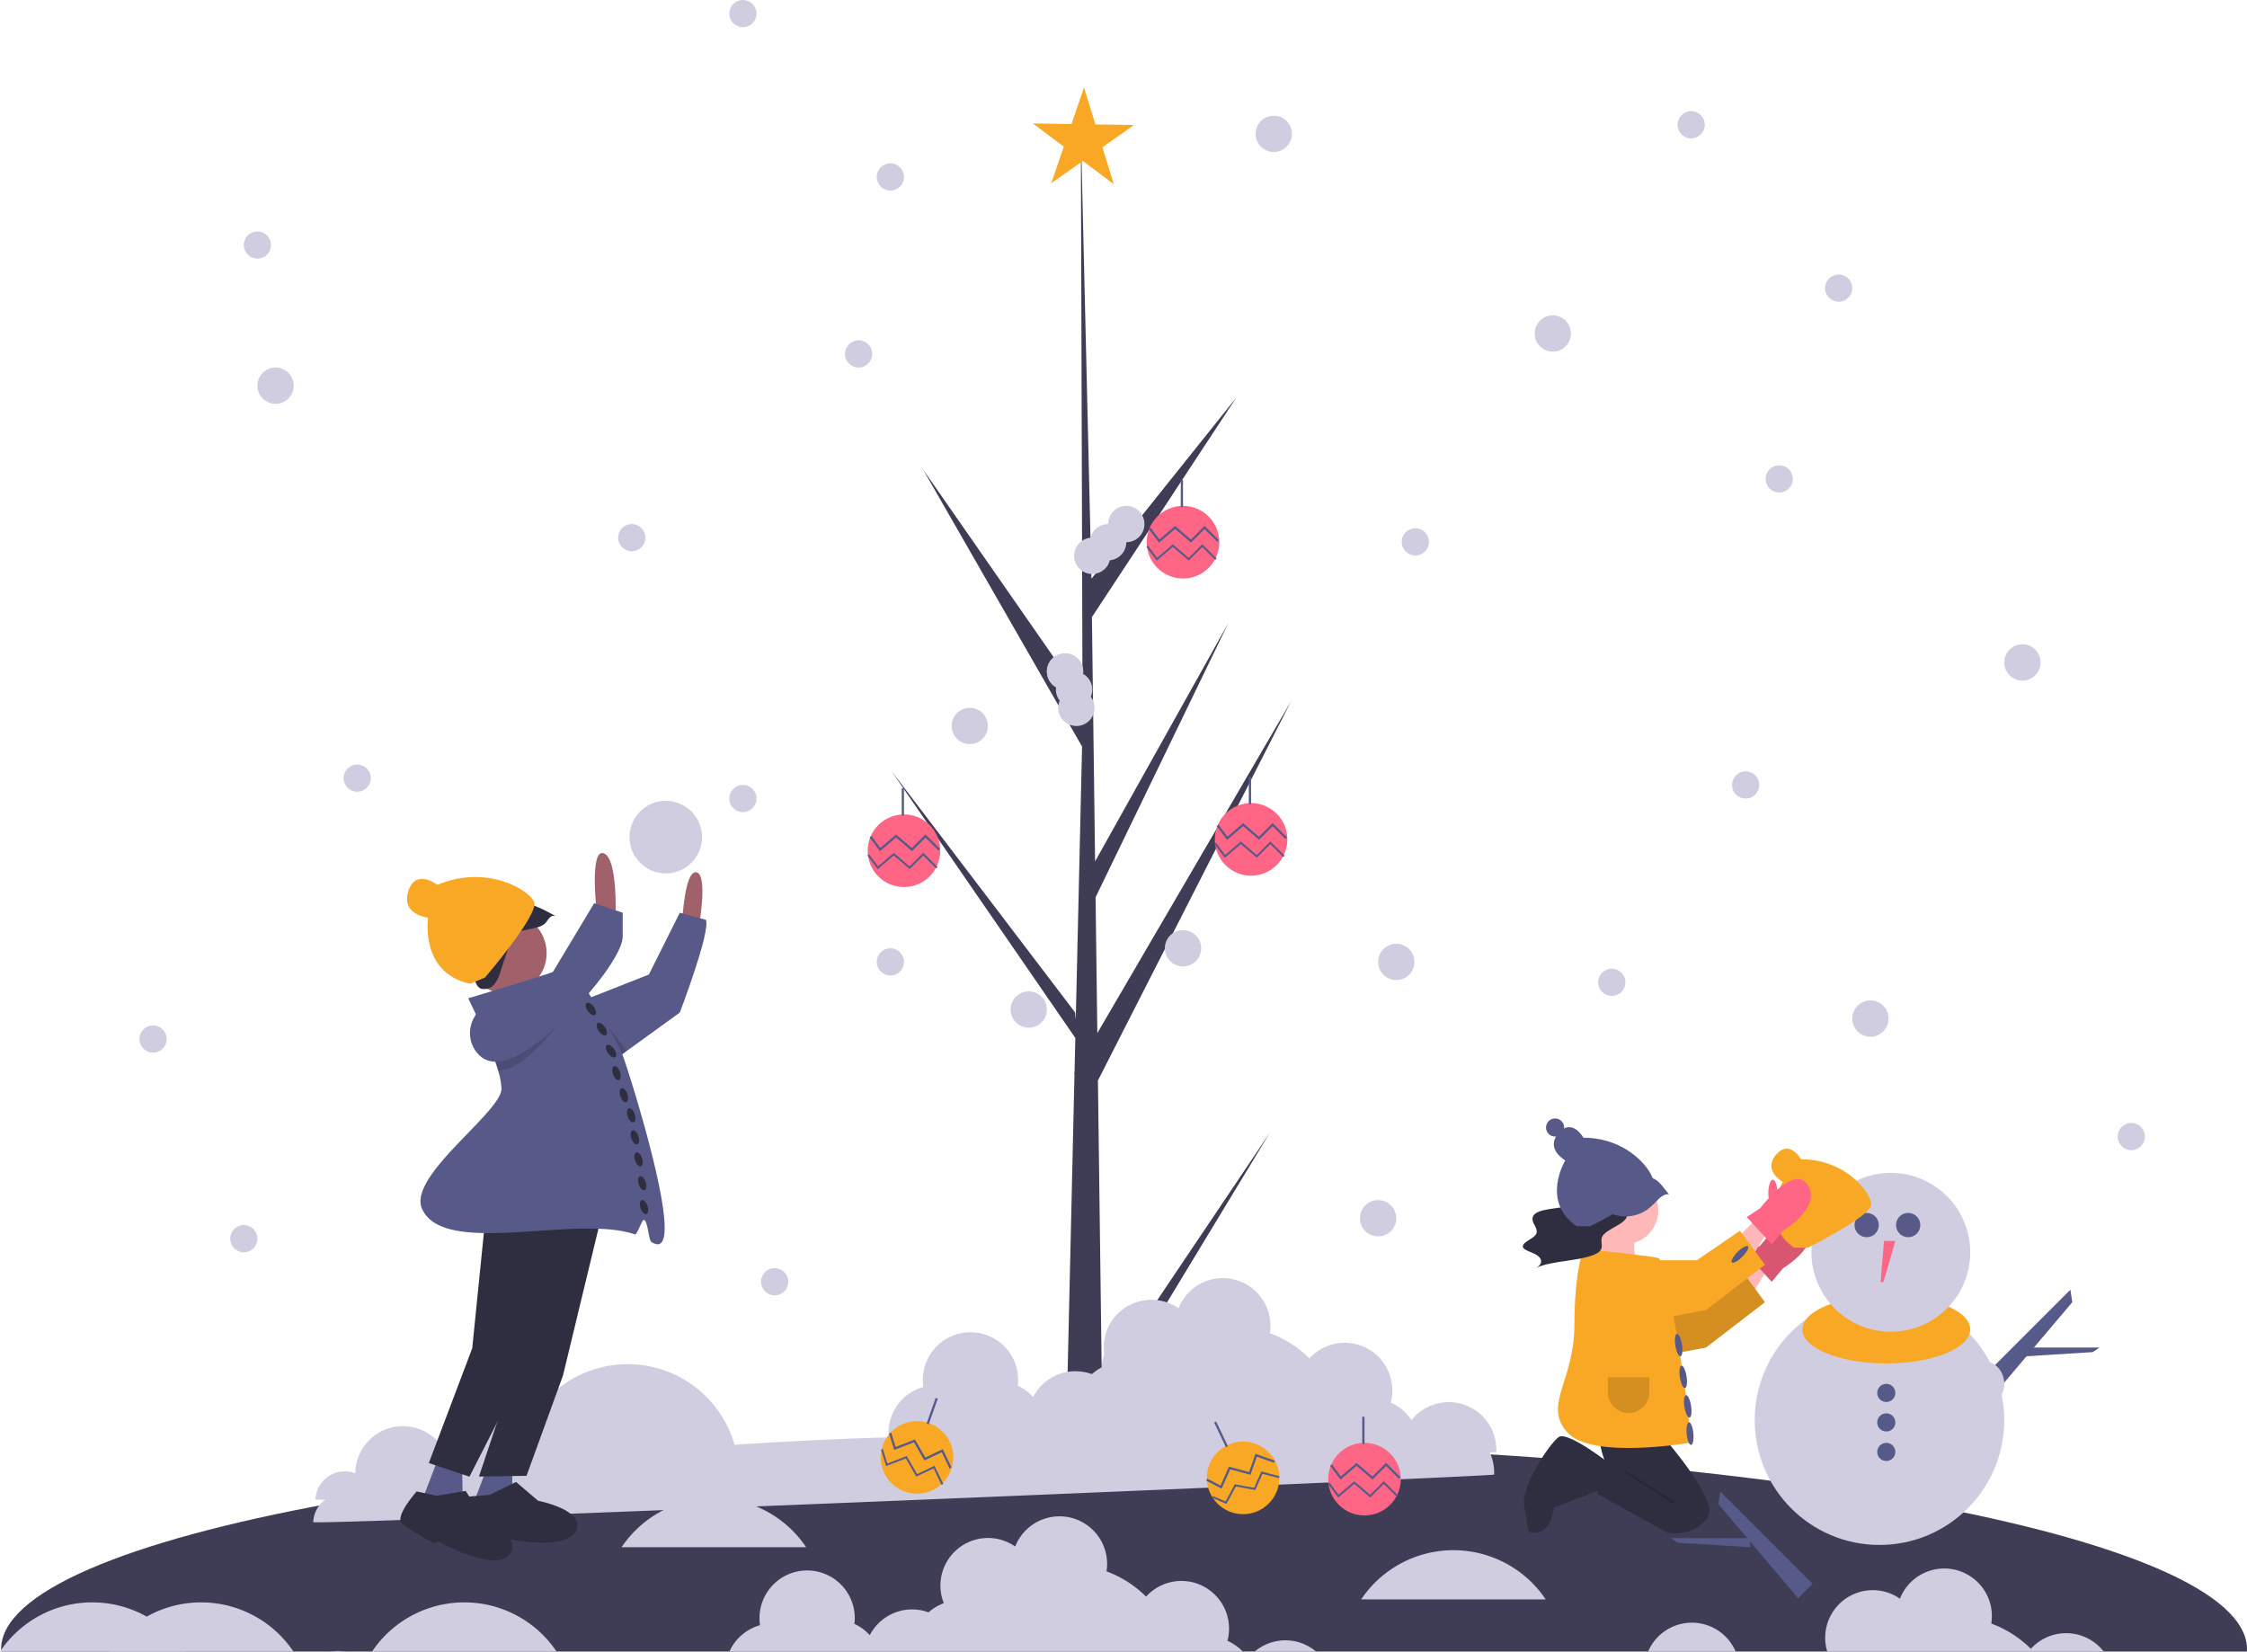 <svg id="bbd1c8e1-0708-474d-a283-d1edf8e23e43" data-name="Layer 1" xmlns="http://www.w3.org/2000/svg" width="1136.626" height="835.426" viewBox="0 0 1136.626 835.426"><title>snow_games</title><path d="M840.827,654.791,834,679h28c-3.999-9.564-5.022-18.646-1.556-27Z" transform="translate(-31.687 -32.287)" fill="#ffb8b8"/><path d="M1168.313,866.565c0,.379-.011.769-.034,1.148H32.261c-.023-.379-.034-.769-.034-1.148,0-57.596,254.323-104.279,568.043-104.279S1168.313,808.969,1168.313,866.565Z" transform="translate(-31.687 -32.287)" fill="#3f3d56"/><circle cx="950.721" cy="718.374" r="63.116" fill="#d0cde1"/><ellipse cx="954.164" cy="672.472" rx="42.46" ry="17.213" fill="#f9a826"/><circle cx="956.459" cy="633.455" r="40.165" fill="#d0cde1"/><circle cx="944.242" cy="619.684" r="6.144" fill="#575a89"/><circle cx="965.233" cy="619.684" r="6.144" fill="#575a89"/><path d="M984.703,660.004,983.026,680.125a.75.75,0,0,0,1.467.272l5.948-20.393Z" transform="translate(-31.687 -32.287)" fill="#ff6584"/><polygon points="916.882 801.169 909.579 808.472 869.244 760.834 870.222 754.508 916.882 801.169" fill="#575a89"/><polygon points="885.31 778.047 885.31 782.638 848.588 780.343 845.145 778.047 885.31 778.047" fill="#575a89"/><ellipse cx="913.999" cy="700.013" rx="10.328" ry="11.476" fill="#d0cde1"/><polygon points="1000.626 699.036 1007.929 706.339 1048.264 658.701 1047.287 652.375 1000.626 699.036" fill="#575a89"/><polygon points="1021.87 681.652 1021.87 686.242 1058.592 683.947 1062.035 681.652 1021.87 681.652" fill="#575a89"/><ellipse cx="1003.509" cy="700.013" rx="10.328" ry="11.476" fill="#d0cde1"/><circle cx="954.164" cy="704.603" r="4.59" fill="#575a89"/><circle cx="954.164" cy="719.522" r="4.59" fill="#575a89"/><circle cx="954.164" cy="734.44" r="4.59" fill="#575a89"/><path d="M787.462,778.193a24.08,24.08,0,0,0-42.908-16.111,24.133,24.133,0,0,0-10.472-8.862A24.095,24.095,0,0,0,692.945,730.871a56.158,56.158,0,0,0-20.029-12.777,24.086,24.086,0,0,0-46.206-12.574,24.067,24.067,0,0,0-36.1,28.671,24.118,24.118,0,0,0-7.718,4.634,24.077,24.077,0,0,0-29.724,11.562,24.119,24.119,0,0,0-7.788-5.741c.071-.59.145-1.179.173-1.782a24.099,24.099,0,1,0-47.901,2.461A23.856,23.856,0,0,0,480.193,770.797c-27.043.794-53.125,2.061-78.049,3.774a56.238,56.238,0,0,0-103.524-11.341,24.088,24.088,0,0,0-37.028,27.831q-1.636.294-3.259.592c.038-.4.098-.793.116-1.199a24.099,24.099,0,1,0-48.146-2.23c-.012.25.007.493.003.742a14.905,14.905,0,0,0-20.181,13.258C190.038,804.114,787.419,779.13,787.462,778.193Z" transform="translate(-31.687 -32.287)" fill="#d0cde1"/><path d="M40.225,418.769c.033-.105.068-.211.101-.316-.014.046-.032.09-.046.136Z" transform="translate(-31.687 -32.287)" fill="#2f2e41"/><path d="M589.056,731.618l84.998-126.4L589.23,745.217l.177,14.223q-9.308.071-18.435-.31l4.216-182.829-.115-1.41.156-.273.403-17.276L482.549,422.197,575.522,544.411l.33,3.652,3.184-138.135L498.638,269.814l80.627,115.848-.842-286.18.002-.953.027.937,5.337,225.548,73.273-91.618L584.029,344.445l1.599,123.558,67.426-120.588L585.876,486.168l.89,68.705,98.056-167.978L587.065,578.841Z" transform="translate(-31.687 -32.287)" fill="#3f3d56"/><circle cx="538.746" cy="339.679" r="9.181" fill="#d0cde1"/><circle cx="598.419" cy="479.681" r="9.181" fill="#d0cde1"/><circle cx="520.385" cy="510.665" r="9.181" fill="#d0cde1"/><circle cx="490.549" cy="367.22" r="9.181" fill="#d0cde1"/><path d="M584.204,381.146a9.172,9.172,0,0,0-4.675-7.994,9.177,9.177,0,1,0-13.6,6.808,8.989,8.989,0,0,0,1.805,6.75,9.184,9.184,0,1,0,15.729-1.947A9.146,9.146,0,0,0,584.204,381.146Z" transform="translate(-31.687 -32.287)" fill="#d0cde1"/><path d="M601.417,288.194a9.181,9.181,0,0,0-9.181,9.18,9.176,9.176,0,0,0-8.891,6.929,9.179,9.179,0,1,0,9.748,11.389,9.179,9.179,0,0,0,8.323-9.137,9.18,9.18,0,0,0,0-18.361Z" transform="translate(-31.687 -32.287)" fill="#d0cde1"/><circle cx="375.792" cy="403.942" r="6.885" fill="#d0cde1"/><circle cx="450.384" cy="486.567" r="6.885" fill="#d0cde1"/><circle cx="785.472" cy="168.692" r="9.181" fill="#d0cde1"/><circle cx="855.473" cy="63.116" r="6.885" fill="#d0cde1"/><circle cx="930.065" cy="145.74" r="6.885" fill="#d0cde1"/><circle cx="1023.018" cy="335.088" r="9.181" fill="#d0cde1"/><circle cx="899.999" cy="242.25" r="6.885" fill="#d0cde1"/><circle cx="706.29" cy="486.567" r="9.181" fill="#d0cde1"/><circle cx="815.309" cy="496.895" r="6.885" fill="#d0cde1"/><circle cx="139.394" cy="195.086" r="9.181" fill="#d0cde1"/><circle cx="130.214" cy="123.937" r="6.885" fill="#d0cde1"/><circle cx="123.329" cy="626.569" r="6.885" fill="#d0cde1"/><circle cx="391.858" cy="648.373" r="6.885" fill="#d0cde1"/><circle cx="946.131" cy="515.256" r="9.181" fill="#d0cde1"/><circle cx="1078.101" cy="574.929" r="6.885" fill="#d0cde1"/><circle cx="319.562" cy="271.972" r="6.885" fill="#d0cde1"/><circle cx="697.11" cy="616.241" r="9.181" fill="#d0cde1"/><circle cx="375.792" cy="6.885" r="6.885" fill="#d0cde1"/><circle cx="450.384" cy="89.51" r="6.885" fill="#d0cde1"/><circle cx="434.318" cy="179.02" r="6.885" fill="#d0cde1"/><circle cx="644.322" cy="67.706" r="9.181" fill="#d0cde1"/><circle cx="715.931" cy="274.087" r="6.885" fill="#d0cde1"/><circle cx="883.015" cy="397.057" r="6.885" fill="#d0cde1"/><circle cx="180.707" cy="393.614" r="6.885" fill="#d0cde1"/><circle cx="77.426" cy="525.584" r="6.885" fill="#d0cde1"/><circle cx="336.775" cy="423.451" r="18.361" fill="#d0cde1"/><polygon points="878.998 644.93 889.327 634.602 895.064 640.34 885.884 655.258 878.998 644.93" fill="#ffb8b8"/><path d="M915.276,666.889l6.885-4.59s17.213-22.951,24.099-11.476-12.623,22.951-12.623,22.951l-5.738,6.885Z" transform="translate(-31.687 -32.287)" fill="#ff6584"/><path d="M915.276,666.889l6.885-4.59s17.213-22.951,24.099-11.476-12.623,22.951-12.623,22.951l-5.738,6.885Z" transform="translate(-31.687 -32.287)" opacity="0.15"/><polygon points="821.62 656.406 858.342 656.406 880.146 641.487 892.769 658.701 862.933 681.652 831.948 687.39 821.62 656.406" fill="#f9a826"/><polygon points="821.62 656.406 858.342 656.406 880.146 641.487 892.769 658.701 862.933 681.652 831.948 687.39 821.62 656.406" opacity="0.15"/><path d="M868.226,753.53s33.279,36.722,27.542,45.903-18.361,9.181-20.656,8.033-35.574-19.509-35.574-19.509l4.59-14.918s-6.885-16.066,0-17.213S868.226,753.53,868.226,753.53Z" transform="translate(-31.687 -32.287)" fill="#2f2e41"/><path d="M846.422,773.039s-21.804-17.213-26.394-13.771-19.509,25.246-17.213,35.574,0,13.771,6.885,12.623,8.033-12.623,8.033-12.623l24.099-9.181Z" transform="translate(-31.687 -32.287)" fill="#2f2e41"/><rect x="865.356" y="769.552" width="1.148" height="29.925" transform="translate(-292.518 1061.593) rotate(-57.529)" opacity="0.15"/><circle cx="821.62" cy="612.225" r="17.213" fill="#ffb8b8"/><path d="M832.651,664.02s-4.59,11.476-4.59,39.017S811.995,743.202,824.618,756.973,887,762,887,762s-.537.425-.413-.437c1.148-8.033-11.476-91.805-16.066-92.953S832.651,664.02,832.651,664.02Z" transform="translate(-31.687 -32.287)" fill="#f9a826"/><polygon points="878.998 625.995 889.327 615.667 895.064 621.405 885.884 636.323 878.998 625.995" fill="#ffb8b8"/><path d="M820.529,643.156c-3.801.557-7.997.982-10.688,2.142-3.53,1.522-3.325,3.806-2.366,5.8s2.458,4.071.858,6.005c-.93,1.124-2.833,2.089-4.318,3.123s-2.579,2.251-1.701,3.381c.917,1.181,3.726,1.98,5.699,2.957,4.263,2.112,4.323,5.3.141,7.435,3.599-2.166,10.468-3.132,16.767-4.054s13.069-2.147,15.711-4.503c2.694-2.403.189-5.201,1.587-7.757,1.195-2.186,5.099-3.986,8.218-5.88s5.576-4.227,3.524-6.319c-1.514-1.544-5.389-2.891-4.652-4.515.456-1.004,2.589-1.753,4.12-2.591s2.386-2.09.456-2.799c-7.008,1.264-14.143,2.459-21.054,3.797C828.568,640.205,826.044,643.156,820.529,643.156Z" transform="translate(-31.687 -32.287)" fill="#2f2e41"/><polygon points="821.62 637.471 858.342 637.471 880.146 622.553 892.769 639.766 862.933 662.717 831.948 668.455 821.62 637.471" fill="#f9a826"/><path d="M946.138,663.447s32.132-16.066,32.132-21.804-12.623-22.951-35.574-22.951c0,0-5.738-10.328-12.623-2.295s3.443,13.771,3.443,13.771-12.623,20.656,5.738,33.279Z" transform="translate(-31.687 -32.287)" fill="#f9a826"/><circle cx="632.846" cy="424.598" r="18.361" fill="#ff6584"/><polygon points="620.705 424.859 615.45 417.842 616.369 417.154 620.889 423.189 628.83 416.384 636.833 423.243 643.748 416.328 651.039 423.619 650.228 424.43 643.748 417.95 636.893 424.805 628.83 417.894 620.705 424.859" fill="#575a89"/><polygon points="619.569 433.933 614.362 426.977 615.163 426.378 619.729 432.477 627.682 425.661 635.689 432.524 642.6 425.612 649.84 432.851 649.132 433.558 642.6 427.026 635.742 433.886 627.682 426.977 619.569 433.933" fill="#575a89"/><rect x="631.699" y="393.04" width="1.148" height="13.771" fill="#575a89"/><circle cx="598.419" cy="274.267" r="18.361" fill="#ff6584"/><polygon points="586.278 274.529 581.023 267.511 581.942 266.823 586.462 272.859 594.403 266.053 602.406 272.913 609.321 265.997 616.612 273.288 615.801 274.099 609.321 267.62 602.466 274.475 594.403 267.564 586.278 274.529" fill="#575a89"/><polygon points="585.142 283.601 579.935 276.647 580.736 276.047 585.302 282.147 593.256 275.33 601.262 282.193 608.173 275.282 615.413 282.521 614.706 283.228 608.173 276.696 601.315 283.556 593.256 276.647 585.142 283.601" fill="#575a89"/><rect x="597.272" y="242.709" width="1.148" height="13.771" fill="#575a89"/><circle cx="457.269" cy="430.336" r="18.361" fill="#ff6584"/><polygon points="445.128 430.597 439.873 423.579 440.792 422.891 445.312 428.927 453.253 422.121 461.255 428.981 468.171 422.065 475.462 429.357 474.651 430.168 468.171 423.688 461.316 430.543 453.253 423.632 445.128 430.597" fill="#575a89"/><polygon points="443.992 439.67 438.785 432.716 439.586 432.116 444.152 438.215 452.105 431.399 460.112 438.262 467.024 431.35 474.262 438.589 473.555 439.296 467.024 432.765 460.165 439.623 452.105 432.716 443.992 439.67" fill="#575a89"/><rect x="456.122" y="398.778" width="1.148" height="13.771" fill="#575a89"/><polygon points="563.405 93.16 547.768 81.426 531.776 92.672 538.104 74.174 522.466 62.439 542.014 62.741 548.342 44.243 554.096 62.928 573.644 63.23 557.652 74.476 563.405 93.16" fill="#f9a826"/><path d="M788.58,766.752a24.08,24.08,0,0,0-42.908-16.111,24.133,24.133,0,0,0-10.472-8.862,24.095,24.095,0,0,0-41.136-22.349,56.158,56.158,0,0,0-20.029-12.777,24.086,24.086,0,0,0-46.206-12.574,24.067,24.067,0,0,0-36.1,28.671,24.118,24.118,0,0,0-7.718,4.634A24.077,24.077,0,0,0,554.287,738.947a24.12,24.12,0,0,0-7.788-5.741c.071-.59.145-1.179.173-1.782a24.099,24.099,0,1,0-47.901,2.461,23.856,23.856,0,0,0-17.46,25.471c-27.043.794-53.125,2.061-78.049,3.774a56.238,56.238,0,0,0-103.524-11.341,24.088,24.088,0,0,0-37.028,27.831q-1.636.294-3.259.592c.038-.4.098-.793.116-1.199a24.099,24.099,0,1,0-48.146-2.23c-.012.25.007.493.003.742a14.905,14.905,0,0,0-20.181,13.258C191.156,792.673,788.537,767.689,788.58,766.752Z" transform="translate(-31.687 -32.287)" fill="#d0cde1"/><path d="M203.706,867.437a26.06,26.06,0,0,1,2.708.275h-7.585A22.856,22.856,0,0,1,203.706,867.437Z" transform="translate(-31.687 -32.287)" fill="#d0cde1"/><path d="M313.23,867.713H219.887a56.211,56.211,0,0,1,93.343,0Z" transform="translate(-31.687 -32.287)" fill="#d0cde1"/><path d="M125.03,867.713H31.687a56.211,56.211,0,0,1,93.343,0Z" transform="translate(-31.687 -32.287)" fill="#d0cde1"/><path d="M180.113,867.713H86.77a56.211,56.211,0,0,1,93.343,0Z" transform="translate(-31.687 -32.287)" fill="#d0cde1"/><path d="M439.462,814.925H346.119a56.211,56.211,0,0,1,93.343,0Z" transform="translate(-31.687 -32.287)" fill="#d0cde1"/><path d="M813.567,841.319h-93.343a56.211,56.211,0,0,1,93.343,0Z" transform="translate(-31.687 -32.287)" fill="#d0cde1"/><path d="M652.576,862.273a24.436,24.436,0,0,1,7.758,5.439h-259.682a24.179,24.179,0,0,1,15.492-13.335,23.535,23.535,0,0,1-.241-4.694,24.096,24.096,0,1,1,48.14,2.238c-.023.597-.092,1.182-.172,1.779a24.03,24.03,0,0,1,7.792,5.738,24.085,24.085,0,0,1,29.722-11.556,24.029,24.029,0,0,1,7.723-4.636,23.807,23.807,0,0,1-1.687-9.995,24.072,24.072,0,0,1,37.789-18.682,24.088,24.088,0,0,1,46.476,9.949,24.866,24.866,0,0,1-.275,2.628,56.21,56.21,0,0,1,20.025,12.772,24.09,24.09,0,0,1,41.14,22.355Z" transform="translate(-31.687 -32.287)" fill="#d0cde1"/><path d="M909.664,867.713H865.368a24.091,24.091,0,0,1,44.296,0Z" transform="translate(-31.687 -32.287)" fill="#d0cde1"/><path d="M1095.845,867.713H955.991a23.247,23.247,0,0,1-1.021-8.067A24.072,24.072,0,0,1,992.759,840.963a24.088,24.088,0,0,1,46.476,9.949,24.869,24.869,0,0,1-.275,2.628,56.21,56.21,0,0,1,20.025,12.772,24.1,24.1,0,0,1,36.86,1.4Z" transform="translate(-31.687 -32.287)" fill="#d0cde1"/><path d="M697.422,867.713H666.392a24.023,24.023,0,0,1,31.03,0Z" transform="translate(-31.687 -32.287)" fill="#d0cde1"/><circle cx="256.07" cy="482.13" r="20.446" fill="#a0616a"/><path d="M292.567,488.346c7.285.456,14.044,3.835,20.361,7.491a2.637,2.637,0,0,0-3.183.628c-.843.817-1.373,1.908-2.184,2.757-1.508,1.577-3.769,2.123-5.899,2.597l-9.926,2.208-9.206,2.048a18.718,18.718,0,0,1-7.05.648c-2.343-.386-4.663-1.898-5.275-4.193-.851-3.188,5.487-7.932,7.811-9.852A21.103,21.103,0,0,1,292.567,488.346Z" transform="translate(-31.687 -32.287)" fill="#2f2e41"/><path d="M273.864,505.075c4.292-6.026,10.989-9.944,17.708-13.324-1.13.447-1.418,1.912-1.114,3.102s1.025,2.265,1.373,3.445c.648,2.194-.052,4.454-.749,6.56l-3.246,9.815-3.011,9.103a17.854,17.854,0,0,1-3.152,6.449,6.552,6.552,0,0,1-6.658,2.177c-3.382-1.071-4.374-9.226-4.903-12.318A20.479,20.479,0,0,1,273.864,505.075Z" transform="translate(-31.687 -32.287)" fill="#2f2e41"/><path d="M376.757,498.781s1.203-26.46,7.216-25.257,1.203,27.662,1.203,27.662Z" transform="translate(-31.687 -32.287)" fill="#a0616a"/><path d="M375.557,544.486l-27.022,19.571-7.86,5.688-20.443-28.869,12.76-5.03,26.93-10.607,15.636-31.273,13.224,3.61C391.193,503.59,375.557,544.486,375.557,544.486Z" transform="translate(-31.687 -32.287)" fill="#575a89"/><path d="M333.46,492.768s-3.608-31.271,3.608-28.865,6.014,32.473,6.014,32.473Z" transform="translate(-31.687 -32.287)" fill="#a0616a"/><polygon points="246.996 740.808 240.056 758.957 259.389 764.676 259.021 740.625 246.996 740.808" fill="#575a89"/><polygon points="304.028 616.042 284.798 695.725 266.329 746.527 242.277 746.895 264.133 681.606 272.651 609.305 304.028 616.042" fill="#2f2e41"/><path d="M269.048,789.267s-7.322,15.586-2.385,17.72,18.348,5,18.348,5l1.841-1.548s30.984,6.946,36.172-3.703-19.163-15.314-19.163-15.314l-11.13-9.498L279.362,788.451Z" transform="translate(-31.687 -32.287)" fill="#2f2e41"/><polygon points="221.686 737.587 214.747 755.736 234.08 761.455 233.712 737.403 221.686 737.587" fill="#575a89"/><polygon points="245.978 611.51 238.879 681.993 216.913 740.066 237.467 746.968 268.999 685.141 283.547 613.95 245.978 611.51" fill="#2f2e41"/><path d="M242.438,786.716s-11.475,12.839-7.355,16.297,16.15,10.04,16.15,10.04l2.207-.957s27.701,15.52,35.719,6.801-13.981-20.157-13.981-20.157l-7.947-12.285-14.677,2.43Z" transform="translate(-31.687 -32.287)" fill="#2f2e41"/><path d="M348.534,564.056l-7.86,5.688-20.443-28.869,5.688-1.011c.316.52,5.243.39,5.568.928C337.454,550.564,346.057,558.823,348.534,564.056Z" transform="translate(-31.687 -32.287)" opacity="0.15"/><path d="M361.182,660.5c-1.392-.901-1.717-10.313-3.712-11.136-1.012-.417-3.491,7.727-4.639,7.33-29.82-10.318-96.481,11.8-107.645-12.898-7.506-16.605,40.163-48.802,40.163-60.828a35.339,35.339,0,0,0-1.652-9.011c-2.274-7.962-6.505-17.984-9.92-25.547-2.923-6.477-5.262-11.145-5.262-11.145s35.068-10.421,46.306-14.448c1.429-.51,2.468-.919,3.007-1.188,2.153-1.076,7.684,6.533,13.353,15.803,6.978,11.423,14.179,25.38,15.506,28.702C349.091,572.148,381.626,673.733,361.182,660.5Z" transform="translate(-31.687 -32.287)" fill="#575a89"/><path d="M326.848,535.224c-13.019,15.673-27.032,34.409-39.095,37.954a20.032,20.032,0,0,1-4.055.78c-2.274-7.962-6.505-17.984-9.92-25.547a16.405,16.405,0,0,1,4.909-3.684L311.304,528.673l3.517-5.855c1.429-.51,2.468-.919,3.007-1.188C319.981,520.553,321.178,525.954,326.848,535.224Z" transform="translate(-31.687 -32.287)" opacity="0.15"/><path d="M278.685,540.088c-8.909,4.386-12.155,15.783-6.383,23.863,2.995,4.193,7.787,6.843,15.454,4.588,20.446-6.014,58.933-49.311,58.933-62.541V493.971l-14.433-4.811-20.954,34.871Z" transform="translate(-31.687 -32.287)" fill="#575a89"/><ellipse cx="330.559" cy="542.648" rx="1.856" ry="3.712" transform="translate(-285.425 260.694) rotate(-35.515)" fill="#2f2e41"/><ellipse cx="336.127" cy="552.856" rx="1.856" ry="3.712" transform="translate(-290.319 265.828) rotate(-35.515)" fill="#2f2e41"/><ellipse cx="340.767" cy="563.991" rx="1.856" ry="3.712" transform="translate(-295.924 270.595) rotate(-35.515)" fill="#2f2e41"/><ellipse cx="343.551" cy="575.127" rx="1.856" ry="3.712" transform="translate(-199.205 109.704) rotate(-18.867)" fill="#2f2e41"/><ellipse cx="347.263" cy="586.263" rx="1.856" ry="3.712" transform="translate(-202.607 111.503) rotate(-18.867)" fill="#2f2e41"/><ellipse cx="350.975" cy="596.47" rx="1.856" ry="3.712" transform="translate(-205.708 113.251) rotate(-18.867)" fill="#2f2e41"/><ellipse cx="352.831" cy="607.606" rx="1.856" ry="3.712" transform="translate(-209.209 114.45) rotate(-18.867)" fill="#2f2e41"/><ellipse cx="354.687" cy="618.742" rx="1.856" ry="3.712" transform="translate(-212.71 115.648) rotate(-18.867)" fill="#2f2e41"/><ellipse cx="356.543" cy="630.805" rx="1.856" ry="3.712" transform="translate(-216.512 116.897) rotate(-18.867)" fill="#2f2e41"/><ellipse cx="357.471" cy="642.869" rx="1.856" ry="3.712" transform="translate(-220.363 117.845) rotate(-18.867)" fill="#2f2e41"/><path d="M277.019,526.762s27.472-32.026,24.86-38.238-24.118-19.101-48.966-8.649c0,0-10.915-8.569-14.712,3.263s9.998,13.342,9.998,13.342-4.261,28.112,21.366,33.418Z" transform="translate(-31.687 -32.287)" fill="#f9a826"/><circle cx="690.224" cy="748.211" r="18.361" fill="#ff6584"/><polygon points="678.083 748.472 672.828 741.454 673.747 740.766 678.267 746.802 686.208 739.996 694.211 746.856 701.126 739.94 708.417 747.231 707.606 748.043 701.126 741.563 694.271 748.418 686.208 741.507 678.083 748.472" fill="#575a89"/><polygon points="676.947 757.545 671.74 750.59 672.541 749.99 677.107 756.09 685.06 749.274 693.067 756.137 699.979 749.225 707.217 756.464 706.51 757.171 699.979 750.64 693.12 757.498 685.06 750.591 676.947 757.545" fill="#575a89"/><rect x="689.077" y="716.653" width="1.148" height="13.771" fill="#575a89"/><circle cx="628.808" cy="747.565" r="18.361" fill="#f9a826"/><polygon points="617.968 753.039 610.199 748.976 610.731 747.959 617.413 751.454 621.64 741.888 631.82 744.623 635.074 735.4 644.798 738.831 644.416 739.913 635.774 736.864 632.548 746.006 622.292 743.25 617.968 753.039" fill="#575a89"/><polygon points="620.399 760.74 613.173 757.656 613.565 756.736 619.952 759.463 624.625 750.787 634.373 752.605 638.067 744.316 647.219 746.744 646.964 747.711 638.633 745.502 634.965 753.732 625.16 751.904 620.399 760.74" fill="#575a89"/><rect x="648.758" y="750.957" width="1.148" height="13.771" transform="translate(-295.13 322.071) rotate(-25.562)" fill="#575a89"/><circle cx="463.871" cy="737.224" r="18.361" fill="#f9a826"/><polygon points="452.335 733.43 449.715 725.064 450.81 724.721 453.064 731.916 462.817 728.141 468.081 737.273 476.903 733.053 481.353 742.355 480.317 742.85 476.363 734.583 467.618 738.766 462.314 729.566 452.335 733.43" fill="#575a89"/><polygon points="476.247 751.094 472.261 742.761 463.51 746.945 458.209 737.75 448.244 741.607 445.649 733.316 446.603 733.017 448.879 740.289 458.648 736.508 463.914 745.644 472.732 741.427 477.149 750.662 476.247 751.094" fill="#575a89"/><rect x="496.342" y="745.48" width="13.771" height="1.148" transform="translate(-399.457 940.036) rotate(-70.562)" fill="#575a89"/><ellipse cx="883.123" cy="728.77" rx="1.707" ry="5.738" transform="translate(-134.858 114.902) rotate(-9.004)" fill="#575a89"/><ellipse cx="880.828" cy="712.704" rx="1.707" ry="5.738" transform="translate(-132.372 114.345) rotate(-9.004)" fill="#575a89"/><ellipse cx="885.418" cy="743.688" rx="1.707" ry="5.738" transform="translate(-137.164 115.445) rotate(-9.004)" fill="#575a89"/><ellipse cx="886.565" cy="757.459" rx="1.707" ry="5.738" transform="translate(-98.367 53.558) rotate(-5.343)" fill="#575a89"/><ellipse cx="911.812" cy="666.802" rx="5.738" ry="1.707" transform="translate(-236.123 807.763) rotate(-45)" fill="#575a89"/><path d="M869.723,637.586c-2.426-.275-4.499,1.617-6.201,3.368a37.552,37.552,0,0,1-4.65,4.274,19.1,19.1,0,0,1-17.472,2.485c.144.052,5.551-7.109,6.147-7.768a75.276,75.276,0,0,1,7.251-7.006c1.924-1.625,4.572-4.408,7.326-3.202C865.022,631.006,867.664,635.254,869.723,637.586Z" transform="translate(-31.687 -32.287)" fill="#2f2e41"/><path d="M836.094,652.545s32.132-16.066,32.132-21.804-12.623-22.951-35.574-22.951c0,0-5.738-10.328-12.623-2.295s3.443,13.771,3.443,13.771-12.623,20.656,5.738,33.279Z" transform="translate(-31.687 -32.287)" fill="#575a89"/><path d="M875.936,636.397c-2.426-.275-4.499,1.617-6.201,3.368a37.55,37.55,0,0,1-4.65,4.274,19.1,19.1,0,0,1-17.472,2.485c.144.052,5.551-7.109,6.147-7.768a75.275,75.275,0,0,1,7.251-7.006c1.924-1.625,4.572-4.408,7.326-3.202C871.236,629.817,873.877,634.065,875.936,636.397Z" transform="translate(-31.687 -32.287)" fill="#575a89"/><path d="M946.26,631.889c-3.654-6.09-10.217-2.484-15.572,2.242-.261-2.941-1.153-5.111-2.215-5.111-1.268,0-2.295,3.083-2.295,6.885a19.45,19.45,0,0,0,.16,2.515c-2.507,2.718-4.177,4.945-4.177,4.945l-6.885,4.59,12.623,13.771,5.738-6.885S953.145,643.364,946.26,631.889Z" transform="translate(-31.687 -32.287)" fill="#ff6584"/><circle cx="786.62" cy="570.339" r="4.59" fill="#575a89"/><path d="M845,729v7.5a10.5,10.5,0,0,0,21,0V729Z" transform="translate(-31.687 -32.287)" fill="#f9a826"/><path d="M845,729v7.5a10.5,10.5,0,0,0,21,0V729Z" transform="translate(-31.687 -32.287)" opacity="0.15"/></svg>